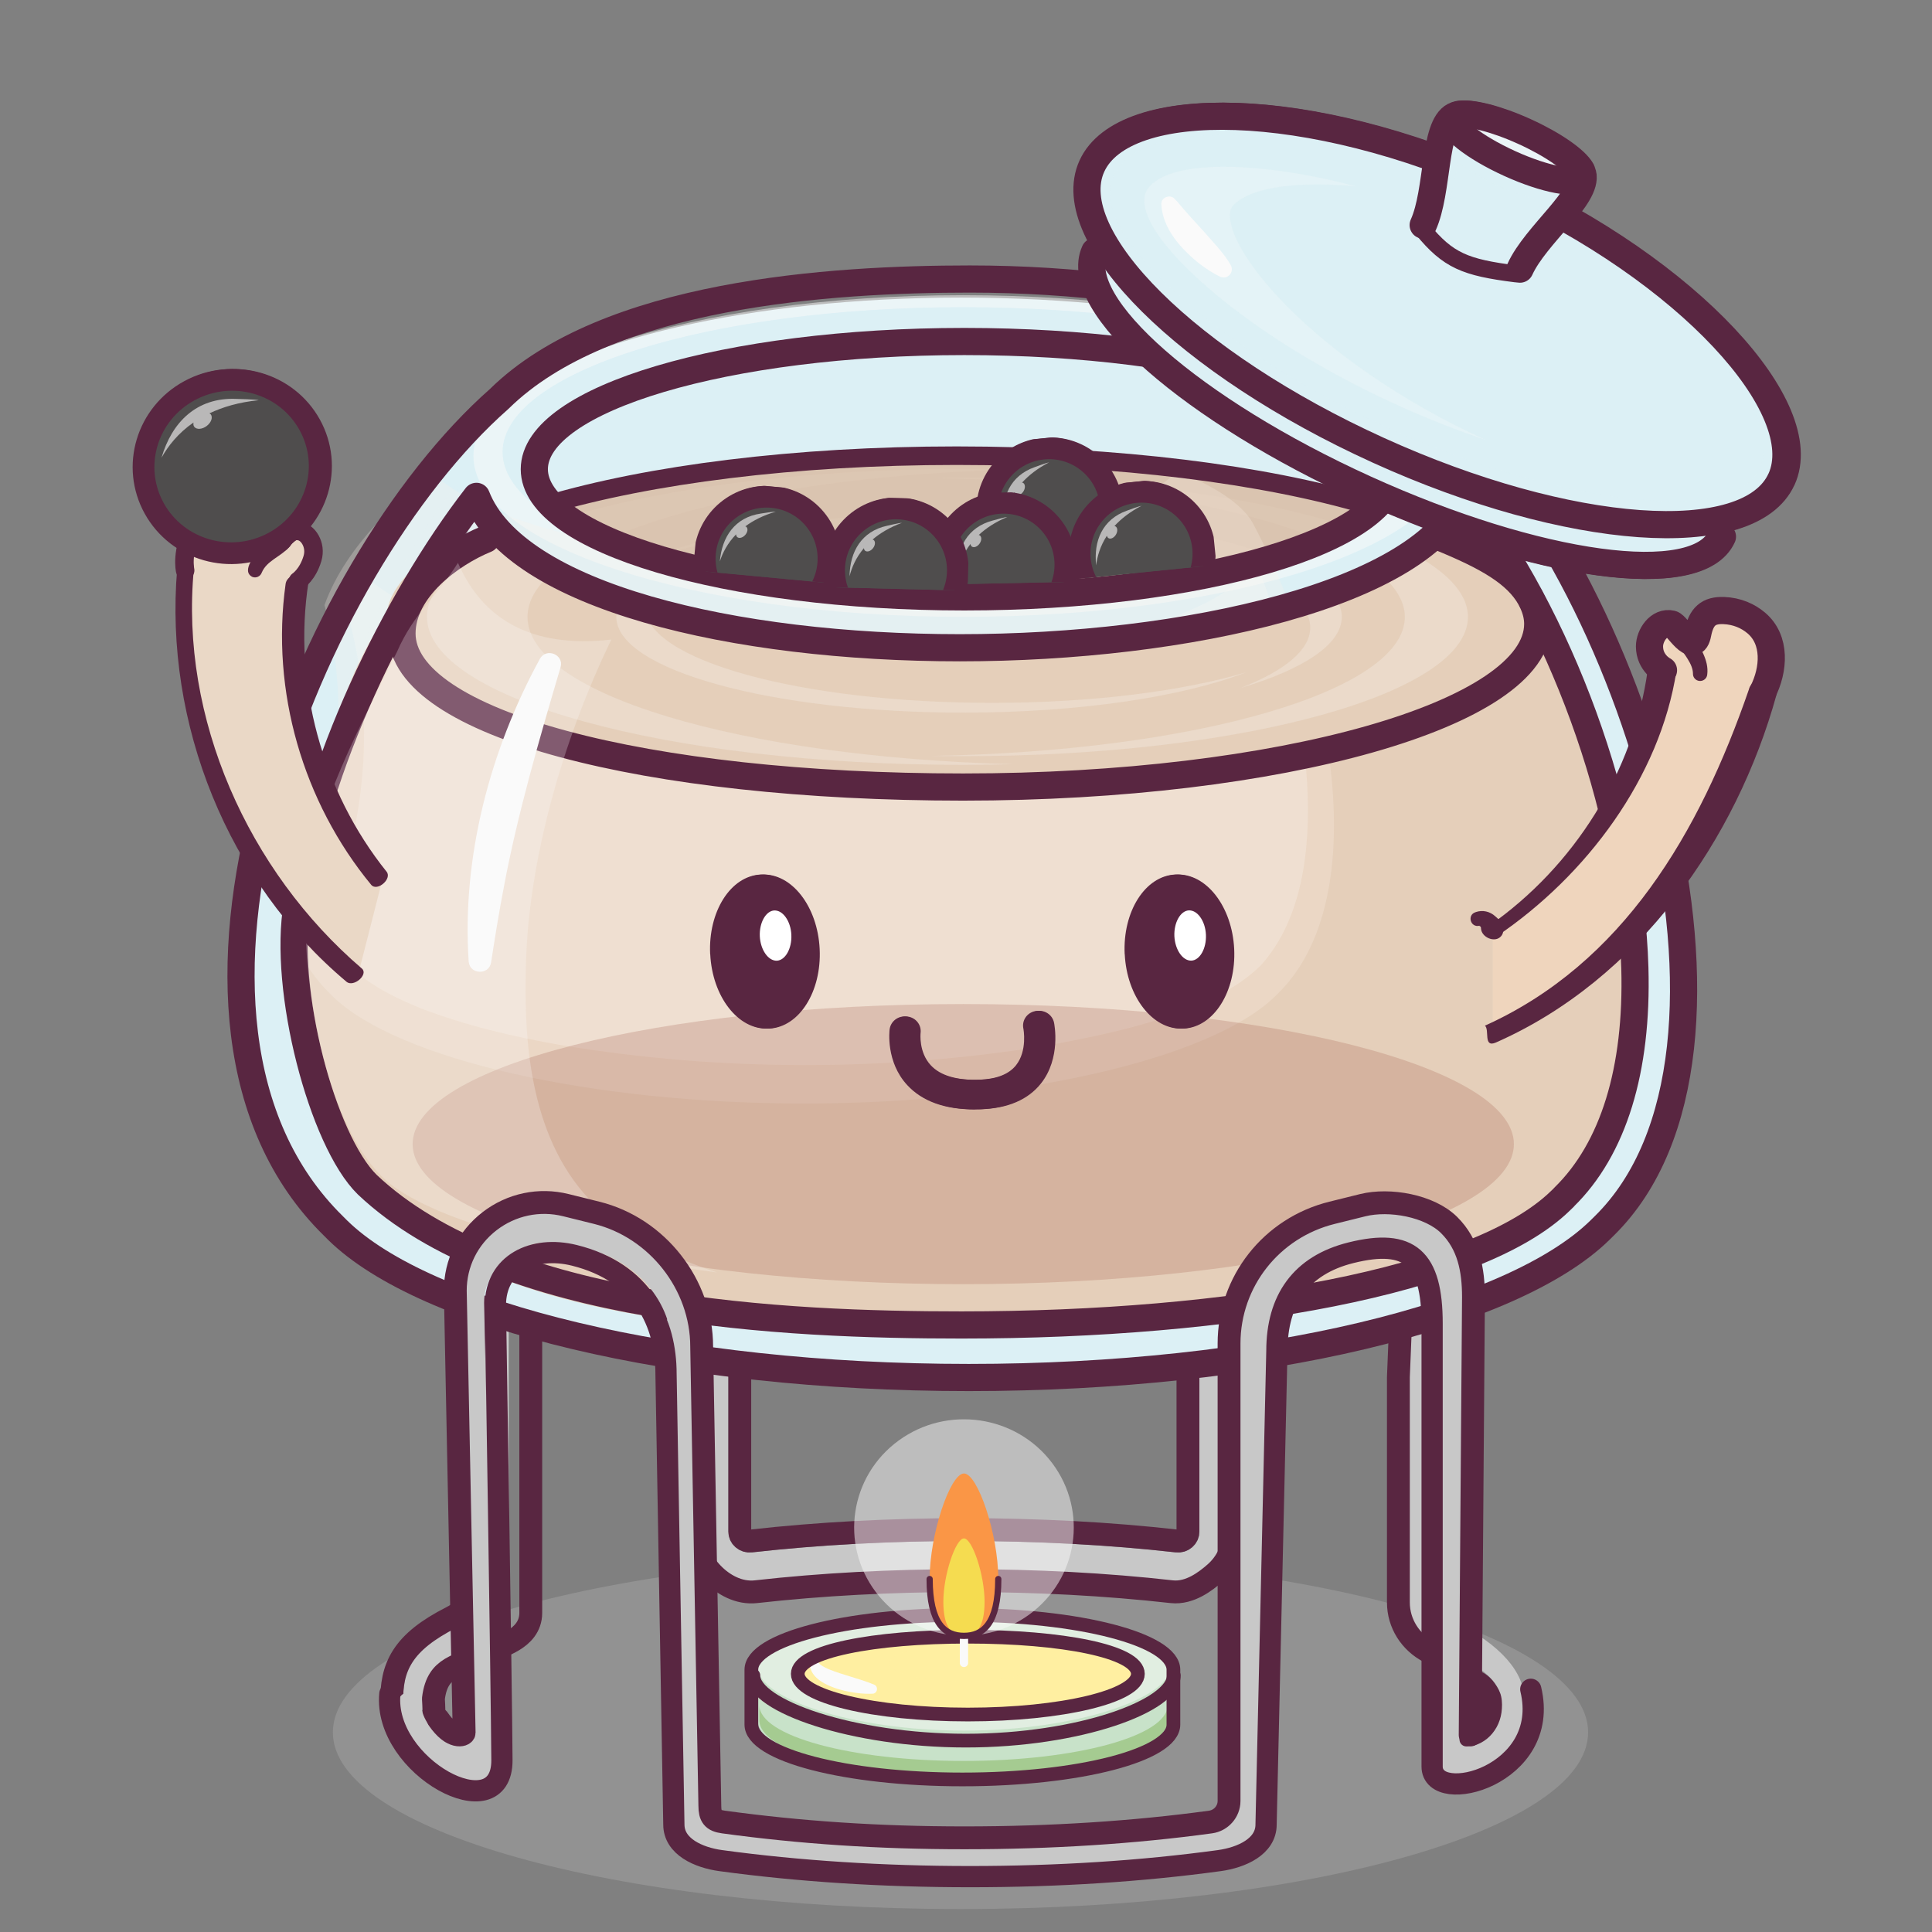 <svg width="357" height="357" viewBox="0 0 357 357" fill="none" xmlns="http://www.w3.org/2000/svg">
<rect x="0" y="0" width="357" height="357" fill="#808080" stroke="none"/>
<g style="mix-blend-mode:multiply" opacity="0.25">
<path d="M177.481 352.762C241.533 352.762 293.457 338.14 293.457 320.102C293.457 302.065 241.533 287.443 177.481 287.443C113.43 287.443 61.506 302.065 61.506 320.102C61.506 338.14 113.43 352.762 177.481 352.762Z" fill="#C7C7C7"/>
</g>
<path d="M279.562 316.503C278.374 316.503 277.41 315.553 277.41 314.382C277.41 309.764 270.855 306.515 265.985 304.038C263.189 302.608 260.082 301.266 260.082 298.213L260.082 255.138L262.194 212.871C262.194 203.502 255.755 195.371 246.531 193.095L240.891 191.703C237.267 190.811 233.497 191.598 230.546 193.863C227.594 196.129 225.909 199.547 225.909 203.233V283.009C225.909 285.322 225.831 289.076 224.088 290.612C222.344 292.148 219.568 293.827 217.24 293.568C205.025 292.195 191.543 291.063 178.11 291.063C164.678 291.063 149.317 291.773 137.101 293.146C133.374 293.561 128.96 287.859 128.96 284.756L130.292 203.233C130.292 199.547 128.597 196.139 125.655 193.863C122.704 191.598 118.934 190.811 115.311 191.703L109.671 193.095C100.446 195.371 94.007 203.502 94.007 212.871V296.103C94.007 299.146 92.263 301.93 89.468 303.361C84.597 305.838 78.792 309.764 78.792 314.382C78.792 315.553 77.828 316.503 76.639 316.503C75.451 316.503 74.486 315.553 74.486 314.382C74.486 308.967 75.716 303.325 84.346 298.938C85.71 298.238 89.711 297.562 89.711 296.103V212.871C89.711 201.553 97.494 191.732 108.628 188.987L114.268 187.595C119.178 186.385 124.301 187.451 128.295 190.523C132.289 193.595 134.588 198.231 134.588 203.223V282.999C134.588 284.122 135.055 285.15 135.903 285.889C136.75 286.638 137.851 286.974 138.981 286.849C151.352 285.457 164.522 284.756 178.11 284.756C191.699 284.756 204.869 285.457 217.24 286.849C218.37 286.974 219.461 286.638 220.308 285.889C221.156 285.15 221.623 284.122 221.623 282.999V203.223C221.623 198.222 223.912 193.595 227.916 190.523C231.919 187.451 237.033 186.375 241.943 187.595L247.583 188.987C258.726 191.732 266.5 201.553 266.5 212.871V296.103C266.5 297.562 267.347 298.897 268.721 299.598C277.351 303.994 281.725 308.967 281.725 314.382C281.725 315.553 280.76 316.503 279.572 316.503H279.562Z" fill="#C8C8C8"/>
<path d="M264.088 305.241L264.093 305.243L268.721 299.598L269.68 297.717C269.68 297.717 269.68 297.716 269.679 297.716C268.964 297.351 268.611 296.714 268.611 296.103V212.871C268.611 200.563 260.157 189.911 248.089 186.937C248.089 186.937 248.088 186.937 248.088 186.936L242.452 185.545C242.451 185.545 242.451 185.545 242.451 185.545C236.916 184.171 231.142 185.386 226.63 188.847C222.11 192.316 219.512 197.56 219.512 203.223V282.999C219.512 283.511 219.309 283.959 218.92 284.298L218.91 284.306C218.52 284.651 218.025 284.811 217.472 284.75C205.017 283.349 191.769 282.644 178.11 282.644C164.451 282.644 151.203 283.349 138.747 284.75C138.191 284.811 137.688 284.648 137.301 284.306L137.291 284.298C136.902 283.959 136.699 283.511 136.699 282.999V203.223C136.699 197.568 134.09 192.316 129.583 188.849C125.076 185.383 119.292 184.182 113.763 185.544L113.762 185.545L108.123 186.937C108.123 186.937 108.123 186.937 108.122 186.937C96.064 189.91 87.6 200.562 87.6 212.871V295.813C87.571 295.851 87.532 295.899 87.482 295.958C87.22 296.257 86.805 296.63 86.278 297.036C85.229 297.842 84.012 298.57 83.434 298.867C78.972 301.136 76.115 303.403 74.426 306.04C72.708 308.723 72.375 311.514 72.375 314.382C72.375 315.442 72.75 316.85 73.163 318.003C73.575 319.157 74.193 320.528 74.935 321.407C75.133 321.642 75.406 321.922 75.757 322.15C76.105 322.376 76.678 322.645 77.403 322.59C79.032 322.466 79.621 321.015 79.793 320.485C80.028 319.766 80.135 318.853 80.174 317.812C80.213 316.776 80.187 315.481 80.087 313.889C80.284 312.231 80.712 311.104 81.225 310.294C81.752 309.463 82.441 308.85 83.306 308.326C84.203 307.783 85.243 307.361 86.488 306.888C86.619 306.838 86.753 306.787 86.889 306.736C87.988 306.32 89.23 305.851 90.425 305.243L90.43 305.241C90.939 304.98 91.475 304.743 92.075 304.479C92.22 304.415 92.368 304.35 92.52 304.282C93.263 303.952 94.097 303.57 94.859 303.107C96.393 302.178 98.077 300.643 98.077 298.033L98.077 212.871C98.077 204.145 102.179 197.118 110.176 195.146L110.177 195.145L115.816 193.754C115.816 193.754 115.816 193.754 115.816 193.754C115.816 193.753 115.816 193.753 115.817 193.753C118.818 193.014 121.927 193.664 124.367 195.536C126.799 197.419 128.181 200.213 128.181 203.233V283.009C128.181 285.801 129.647 288.68 131.627 290.746C133.607 292.812 136.507 294.476 139.692 294.122L139.694 294.121C151.824 292.758 164.739 292.071 178.101 292.071C191.462 292.071 204.378 292.758 216.507 294.121L216.509 294.122C218.254 294.316 219.862 293.768 221.162 293.078C222.471 292.383 223.636 291.453 224.558 290.641C226.751 288.709 228.021 285.937 228.021 283.009V203.233C228.021 200.206 229.398 197.406 231.832 195.538C234.272 193.665 237.382 193.014 240.385 193.753C240.385 193.754 240.385 193.754 240.386 193.754L246.025 195.145L246.025 195.146C254.312 197.189 260.064 204.468 260.083 212.83L258.401 254.402C258.4 254.43 258.399 254.459 258.399 254.487V296.103C258.399 299.983 260.618 303.465 264.088 305.241ZM87.677 295.698C87.677 295.698 87.675 295.702 87.67 295.711C87.674 295.703 87.676 295.698 87.677 295.698ZM75.769 319.201C75.769 319.201 75.77 319.197 75.773 319.19C75.771 319.198 75.769 319.201 75.769 319.201ZM78.183 318.706C78.183 318.706 78.181 318.705 78.178 318.701C78.181 318.704 78.183 318.706 78.183 318.706Z" stroke="#592641" stroke-width="4.223" stroke-linecap="round" stroke-linejoin="round"/>
<path d="M216.174 308.168C216.174 302.648 199.137 298.165 178.126 298.165C157.115 298.165 140.068 302.639 140.068 308.168V318.171C140.068 323.691 157.105 328.175 178.126 328.175C199.147 328.175 216.174 323.701 216.174 318.171V308.168Z" fill="#C8E2C9"/>
<g style="mix-blend-mode:multiply" opacity="0.5">
<path d="M178.051 325.393C157.206 325.393 140.312 320.777 140.312 315.071V317.875C140.312 323.57 157.206 328.196 178.051 328.196C198.896 328.196 215.78 323.58 215.78 317.875V315.071C215.78 320.767 198.886 325.393 178.051 325.393Z" fill="#82B45A"/>
</g>
<g style="mix-blend-mode:overlay" opacity="0.5">
<path d="M216.174 308.168C216.174 313.688 199.137 319.784 178.126 319.784C157.115 319.784 140.068 313.688 140.068 308.168C140.068 302.648 157.105 298.165 178.116 298.165C199.128 298.165 216.165 302.639 216.165 308.168H216.174Z" fill="#FAFAFA"/>
</g>
<path d="M178.685 315.948C195.961 315.948 209.966 312.734 209.966 308.769C209.966 304.804 195.961 301.59 178.685 301.59C161.409 301.59 147.404 304.804 147.404 308.769C147.404 312.734 161.409 315.948 178.685 315.948Z" fill="#FFEFA1"/>
<path d="M161.215 312.962C157.874 313.183 149.575 311.695 149.643 307.365C149.721 306.655 150.734 306.424 151.133 307.01L151.387 307.365C151.591 307.653 152.283 308.085 153.111 308.431C155.819 309.544 158.692 310.12 161.507 311.282C162.384 311.618 162.15 312.943 161.215 312.972V312.962Z" fill="#FAFAFA"/>
<g style="mix-blend-mode:multiply" opacity="0.5">
<path d="M178.121 310.749C185.744 310.749 191.924 309.227 191.924 307.351C191.924 305.474 185.744 303.952 178.121 303.952C170.498 303.952 164.318 305.474 164.318 307.351C164.318 309.227 170.498 310.749 178.121 310.749Z" fill="#FFEFA1"/>
</g>
<path d="M216.826 308.539C216.826 302.946 199.367 298.404 177.837 298.404C156.306 298.404 138.838 302.936 138.838 308.539V318.674C138.838 324.267 156.296 328.81 177.837 328.81C199.377 328.81 216.826 324.277 216.826 318.674V308.539Z" stroke="#592641" stroke-width="2.534" stroke-linecap="round" stroke-linejoin="round"/>
<path d="M216.898 309.605C216.898 315.222 199.411 321.636 178.481 321.636C157.551 321.636 139.211 315.222 139.211 309.605" stroke="#592641" stroke-width="2.534" stroke-linecap="round" stroke-linejoin="round"/>
<path d="M178.836 316.817C196.192 316.817 210.261 313.451 210.261 309.3C210.261 305.149 196.192 302.433 178.836 302.433C161.481 302.433 147.412 305.149 147.412 309.3C147.412 313.451 161.481 316.817 178.836 316.817Z" stroke="#592641" stroke-width="2.534" stroke-linecap="round" stroke-linejoin="round"/>
<g style="mix-blend-mode:overlay" opacity="0.5">
<path d="M190.193 298.335C199.201 291.766 201.1 279.244 194.434 270.366C187.769 261.488 175.063 259.617 166.055 266.186C157.047 272.755 155.148 285.277 161.813 294.155C168.479 303.033 181.185 304.904 190.193 298.335Z" fill="#FAFAFA"/>
</g>
<path d="M178.125 307.277V300.605" stroke="#FAFAFA" stroke-width="1.536" stroke-linecap="round" stroke-linejoin="round"/>
<path d="M184.464 291.771C184.464 300.056 181.629 302.273 178.123 302.273C174.616 302.273 171.781 300.056 171.781 291.771C171.781 283.486 175.59 272.273 178.123 272.273C180.655 272.273 184.464 283.486 184.464 291.771Z" fill="#FA9646"/>
<path d="M181.932 295.973C181.932 300.946 180.227 302.271 178.123 302.271C176.019 302.271 174.314 300.937 174.314 295.973C174.314 291.01 176.594 284.271 178.123 284.271C179.652 284.271 181.932 291.001 181.932 295.973Z" fill="#F5DC50"/>
<path d="M184.464 291.776C184.464 300.061 181.629 302.279 178.123 302.279C174.616 302.279 171.781 300.061 171.781 291.776" stroke="#592641" stroke-width="1.152" stroke-linecap="round" stroke-linejoin="round"/>
<path d="M272.528 318.472C272.826 318.486 273.125 318.423 273.408 318.288C273.69 318.152 273.951 317.946 274.175 317.682C274.398 317.418 274.581 317.1 274.712 316.747C274.842 316.394 274.919 316.013 274.937 315.625C274.955 315.237 274.914 314.85 274.817 314.487C274.719 314.123 274.567 313.79 274.369 313.506C274.17 313.222 273.93 312.993 273.661 312.832C273.392 312.67 273.1 312.58 272.802 312.566L272.528 318.472Z" fill="#E3E0DE"/>
<path d="M57.309 128.459C57.309 128.459 49.586 146.73 45.684 172.042C43.178 188.272 48.042 215.061 60.656 227.468C60.794 227.616 61.501 228.301 61.501 228.301C77.573 244.049 123.462 255.416 177.607 255.416C231.752 255.416 277.641 244.049 293.713 228.301C293.713 228.301 294.42 227.605 294.547 227.468C333.57 192.343 300.07 106.982 264.024 75.201C263.839 75.018 263.155 74.436 263.155 74.436C249.909 63.058 216.606 54.99 177.596 54.99C138.585 54.99 105.282 63.058 92.036 74.436C92.036 74.436 91.364 75.029 91.167 75.212C77.747 87.046 65.6 106.743 57.297 128.459H57.309Z" fill="#DCF0F5"/>
<g style="mix-blend-mode:multiply" opacity="0.5">
<path d="M290.262 220.468C290.111 220.628 289.532 221.187 289.532 221.187C274.19 236.102 228.312 246.521 177.965 246.521C127.618 246.521 81.741 236.102 66.398 221.198C66.398 221.198 65.819 220.639 65.576 220.388C61.477 216.382 58.304 211.167 56.092 204.845C55.398 202.837 55.722 200.611 56.949 198.877C60.4 194.027 65.02 184.738 66.954 168.327C69.189 149.35 66.224 135.085 64.43 128.683C64.024 127.256 64.117 125.75 64.673 124.369C70.103 111.132 76.889 99.172 84.277 89.643C91.479 108.233 135.921 118.207 177.965 118.207C220.01 118.207 264.509 108.222 271.665 89.609C289.382 112.341 302.594 147.843 303.428 177.799C303.96 196.8 299.433 211.521 290.262 220.491V220.468Z" fill="#DCF0F5"/>
</g>
<path d="M289.911 220.62C289.761 220.792 289.194 221.328 289.194 221.328C273.874 236.163 228.054 246.525 177.788 246.525C145.893 246.525 92.458 246.586 68.612 220.734C55.41 207.943 50.801 184.521 52.823 167.545C54.329 154.835 60.289 136.806 65.12 125.146C69.49 114.553 78.78 102.11 89.496 97.864C104.074 111.592 141.823 118.873 177.788 118.873C213.754 118.873 251.526 111.592 266.104 97.841C275.009 101.367 281.192 105.43 283.844 109.835C284.018 110.166 284.423 110.919 284.423 110.942C295.215 131.528 302.463 156.315 303.077 178.157C303.61 197.055 299.082 211.696 289.923 220.632L289.911 220.62Z" fill="#E5CFBA"/>
<g style="mix-blend-mode:overlay" opacity="0.5">
<path d="M177.954 113.977C227.919 113.977 268.423 100.672 268.423 84.26C268.423 67.848 227.919 54.544 177.954 54.544C127.989 54.544 87.484 67.848 87.484 84.26C87.484 100.672 127.989 113.977 177.954 113.977Z" fill="#FAFAFA"/>
</g>
<path d="M177.958 110.272C224.949 110.272 263.043 98.296 263.043 83.523C263.043 68.749 224.949 56.773 177.958 56.773C130.967 56.773 92.873 68.749 92.873 83.523C92.873 98.296 130.967 110.272 177.958 110.272Z" fill="#DCF0F5"/>
<g style="mix-blend-mode:multiply" opacity="0.5">
<path d="M177.984 110.272C224.975 110.272 263.069 98.296 263.069 83.523C263.069 68.749 224.975 56.773 177.984 56.773C130.992 56.773 92.898 68.749 92.898 83.523C92.898 98.296 130.992 110.272 177.984 110.272Z" fill="#DCF0F5"/>
</g>
<path d="M177.992 110.277C213.506 110.277 243.914 103.441 256.674 93.719C237.024 87.91 209.06 84.269 178.004 84.269C146.948 84.269 118.972 87.91 99.322 93.719C112.071 103.43 142.49 110.277 178.004 110.277H177.992Z" fill="#DAC4B0"/>
<g style="mix-blend-mode:overlay" opacity="0.25">
<path d="M177.988 86.647C147.997 86.647 121.133 90.333 102.965 96.142C105.35 97.545 108.118 98.869 111.233 100.101C126.992 92.752 154.864 87.606 187.274 86.772C184.217 86.693 181.114 86.647 177.988 86.647Z" fill="#E5CFBA"/>
<path d="M177.985 88.251C176.028 88.251 174.082 88.274 172.16 88.308C202.66 88.833 229.189 93.386 244.798 100.074C246.72 99.309 248.503 98.51 250.147 97.689C233.044 91.926 207.072 88.251 177.985 88.251Z" fill="#E5CFBA"/>
<path d="M120.959 102.815C133.731 99.026 151.934 96.653 172.163 96.653C195.785 96.653 216.662 99.893 229.33 104.835C231.588 104.298 233.765 103.728 235.838 103.123C223.251 98.022 202.038 94.678 177.999 94.678C153.96 94.678 133.65 97.896 120.971 102.815H120.959Z" fill="#E5CFBA"/>
<path d="M124.383 104.289C124.742 104.38 125.101 104.471 125.46 104.563C127.058 103.638 128.922 102.76 131.053 101.938C128.598 102.668 126.374 103.456 124.383 104.289Z" fill="#E5CFBA"/>
</g>
<g style="mix-blend-mode:multiply" opacity="0.25">
<path d="M236.168 183.56C236.05 183.694 235.607 184.113 235.607 184.113C223.635 195.76 187.828 203.911 148.546 203.911C109.264 203.911 73.457 195.769 61.485 184.113C61.485 184.113 61.032 183.667 60.851 183.471C57.639 180.341 55.169 176.274 53.449 171.333C52.906 169.764 53.16 168.025 54.119 166.669C56.806 162.879 60.408 155.602 61.928 142.777C63.675 127.956 61.367 116.826 59.956 111.814C64.14 100.209 74.49 91.971 79.547 87.111C90.94 97.893 120.44 103.609 148.546 103.609C176.652 103.609 206.17 97.893 217.563 87.093C224.522 89.866 229.354 93.059 231.426 96.519C231.562 96.778 231.879 97.375 231.879 97.384C240.312 113.562 245.977 133.03 246.457 150.179C246.873 165.028 243.335 176.532 236.177 183.542L236.168 183.56Z" fill="#FAF0E7"/>
</g>
<g style="mix-blend-mode:multiply" opacity="0.25">
<path d="M233.992 108.952C233.377 107.195 232.725 105.456 232.047 103.726C226.129 114.954 191.127 123.578 148.822 123.578C106.518 123.578 71.516 114.954 65.598 103.726C64.91 105.456 64.268 107.204 63.653 108.952L63.417 109.603C63.11 110.54 63.77 111.431 63.951 112.341C67.915 125.798 68.259 140.112 65.381 153.846C64.223 159.108 62.34 164.708 59.273 169.461C59.246 169.497 59.219 169.542 59.191 169.586C59.209 169.649 59.237 169.702 59.237 169.702C61.101 174.58 64.25 178.87 68.684 181.733C71.426 183.57 74.575 185.006 77.642 186.272C86.103 189.527 94.899 191.596 104.002 193.175C133.358 198.008 163.79 198.017 193.154 193.255C205.732 190.936 224.011 187.289 232.988 178.362C247.729 162.024 240.697 128.01 233.983 108.952H233.992Z" fill="#FDF9F5"/>
</g>
<path d="M265.623 98.423C251.172 112.163 213.736 118.314 178.026 118.314C142.315 118.314 103.64 111.547 89.165 97.818C80.388 101.322 75.56 104.859 72.92 109.242C72.746 109.584 72.561 109.915 72.387 110.257C71.785 111.535 71.438 112.825 71.438 114.149C71.438 130.479 119.179 143.717 178.06 143.717C236.941 143.717 284.683 130.479 284.683 114.149C284.683 112.836 284.347 111.547 283.745 110.28C283.595 109.995 283.456 109.698 283.305 109.413C280.711 104.962 274.54 101.995 265.635 98.446L265.623 98.423Z" fill="#E5CFBA"/>
<g style="mix-blend-mode:overlay" opacity="0.25">
<path d="M78.906 113.994C78.906 129.091 123.267 141.336 177.991 141.336C181.129 141.336 184.22 141.291 187.277 141.211C136.907 139.921 97.479 128.224 97.479 113.994C97.479 110.969 99.274 108.059 102.563 105.343C98.95 103.689 95.743 101.874 93.033 99.923C84.059 104.031 78.894 108.847 78.894 114.005L78.906 113.994Z" fill="#FAFAFA"/>
<path d="M259.59 113.998C259.59 127.669 220.95 138.841 172.166 139.674C174.1 139.709 176.034 139.731 177.99 139.731C229.495 139.731 271.251 128.205 271.251 113.998C271.251 109.581 267.209 105.416 260.088 101.787C258.189 102.963 256.105 104.069 253.858 105.119C257.552 107.892 259.59 110.882 259.59 114.009V113.998Z" fill="#FAFAFA"/>
<path d="M242.108 115.971C242.108 120.136 237.314 123.982 229.197 127.143C240.823 123.697 247.944 119.075 247.944 113.997C247.944 112.125 246.96 110.311 245.154 108.599C243.243 109.261 241.275 109.889 239.225 110.482C241.089 112.228 242.108 114.065 242.108 115.971Z" fill="#FAFAFA"/>
<path d="M177.994 131.68C199.578 131.68 218.649 128.736 230.275 124.228C218.568 127.697 201.882 129.877 183.344 129.877C147.934 129.877 119.229 121.957 119.229 112.189C119.229 111.869 119.275 111.538 119.333 111.219C118.013 110.865 116.727 110.488 115.454 110.112C114.435 111.367 113.879 112.657 113.879 113.992C113.879 123.76 142.584 131.68 177.994 131.68Z" fill="#FAFAFA"/>
</g>
<g style="mix-blend-mode:multiply" opacity="0.25">
<path d="M177.994 237.294C234.188 237.294 279.742 225.706 279.742 211.412C279.742 197.118 234.188 185.53 177.994 185.53C121.8 185.53 76.246 197.118 76.246 211.412C76.246 225.706 121.8 237.294 177.994 237.294Z" fill="#A55F50"/>
</g>
<path d="M289.02 221.225C288.87 221.384 288.291 221.932 288.291 221.932C273.029 236.733 227.744 244.83 177.686 244.83C145.131 244.83 92.827 242.501 67.868 218.907C59.584 210.813 52.176 182.815 54.922 167.122C57.831 142.475 73.089 110.984 88.039 91.719C95.195 110.172 135.559 119.694 177.361 119.694C219.162 119.694 263.407 109.777 270.516 91.301C288.129 113.874 301.26 149.102 302.093 178.841C302.626 197.693 298.122 212.312 289.009 221.213L289.02 221.225Z" stroke="#592641" stroke-width="5.02" stroke-linecap="round" stroke-linejoin="round"/>
<path d="M178.195 110.292C222.081 110.292 257.658 99.729 257.658 86.698C257.658 73.668 222.081 63.104 178.195 63.104C134.309 63.104 98.732 73.668 98.732 86.698C98.732 99.729 134.309 110.292 178.195 110.292Z" stroke="#592641" stroke-width="5.02" stroke-linecap="round" stroke-linejoin="round"/>
<path d="M252.466 93.275C233.569 87.694 206.647 84.202 176.761 84.202C146.874 84.202 119.964 87.694 101.055 93.286" stroke="#592641" stroke-width="3.424" stroke-linecap="round" stroke-linejoin="round"/>
<path d="M89.808 99.625C83.257 102.298 74.281 108.869 74.281 117.052C74.281 133.702 119.312 145.432 177.961 145.432C236.61 145.432 284.144 131.942 284.144 115.292C284.144 113.951 283.807 112.633 283.215 111.351C283.064 111.059 282.925 110.756 282.774 110.465C280.196 105.929 274.9 102.863 266.027 99.248" stroke="#592641" stroke-width="5.02" stroke-linecap="round" stroke-linejoin="round"/>
<path d="M62.41 227.334C62.41 227.334 61.704 226.638 61.565 226.49C23.111 188.663 56.967 104.808 92.239 73.72C112.043 54.203 153.564 51.559 179.215 51.559C218.388 51.559 251.64 61.532 264.945 72.944C264.945 72.944 265.628 73.526 265.813 73.709C302.011 105.593 329.072 194.411 296.464 226.501L295.619 227.334C279.477 243.128 233.391 254.54 179.015 254.54C124.638 254.54 78.552 243.14 62.41 227.334Z" stroke="#592641" stroke-width="5.02" stroke-linecap="round" stroke-linejoin="round"/>
<g style="mix-blend-mode:overlay" opacity="0.25">
<path d="M107.888 220.497C97.154 208.047 96.865 189.582 97.189 177.999C97.71 159.296 103.697 137.316 112.972 118.179C99.992 119.648 89.772 115.824 84.625 104.005C80.816 110.088 76.498 113.248 73.36 120.438C66.299 134.561 58.607 149.068 56.883 162.415C54.901 177.782 59.624 210.551 73.362 219.692C86.4 228.353 111.698 232.308 132.506 235.127C121.865 231.623 113.377 226.876 107.888 220.497Z" fill="#FAFAFA"/>
</g>
<path d="M86.609 177.713C85.301 158.427 90.534 138.65 99.775 121.715C100.979 119.627 104.256 120.974 103.584 123.29C99.717 136.345 95.548 150.724 93.082 164.019C92.202 168.595 91.461 173.194 90.743 177.85C90.372 180.212 86.829 180.098 86.609 177.724V177.713Z" fill="#FAFAFA"/>
<path d="M275.838 191.487C301.845 179.881 321.171 155.426 326.833 127.935C326.833 127.935 328.675 124.66 327.505 119.867C327.088 118.189 326.092 116.443 324.541 115.131C322.989 113.819 320.963 112.94 318.566 112.837C315.729 112.723 314.351 113.898 313.726 117.105C313.54 118.087 312.556 118.897 311.63 118.486C310.808 118.121 310.923 115.793 308.897 115.325C307.924 115.097 306.94 115.485 306.164 116.238C305.377 117.002 304.809 118.109 304.809 119.456C304.809 122.56 306.187 124.135 306.187 124.135C303.385 143.364 292.003 161.189 275.838 172.247V191.51V191.487Z" fill="#F2DAC4"/>
<g style="mix-blend-mode:multiply" opacity="0.25">
<path d="M309.474 124.107C309.474 124.107 308.096 122.533 308.096 119.429C308.096 118.071 308.664 116.964 309.451 116.21C309.602 116.062 309.764 115.948 309.926 115.834C310.91 116.69 310.991 118.173 311.639 118.459C312.554 118.869 313.538 118.059 313.735 117.078C314.361 113.871 315.739 112.696 318.576 112.81C320.972 112.912 322.999 113.791 324.55 115.104C326.091 116.416 327.098 118.162 327.515 119.839C328.696 124.632 326.843 127.908 326.843 127.908C321.169 155.41 301.855 179.865 275.848 191.46V172.197C292.012 161.139 306.672 143.313 309.474 124.085V124.107Z" fill="#E7C8A9"/>
</g>
<path d="M309.783 123.93C306.749 143.661 293.122 161.824 276.576 173.007C277.857 173.006 275.165 173.527 274.759 172.934C274.354 172.352 274.505 171.542 275.084 171.131C290.878 160.153 301.867 142.613 304.461 123.852C304.796 121.626 310.084 121.671 309.783 123.93Z" fill="#592641"/>
<path d="M325.721 127.863C327.814 123.737 328.224 118.24 324.528 115.114C322.976 113.801 320.95 112.923 318.553 112.82C315.716 112.706 314.338 113.881 313.713 117.088C312.937 121.199 309.938 115.551 308.884 115.308C306.533 114.756 304.797 117.435 304.797 119.439C304.797 122.543 307.384 123.847 307.384 123.847" stroke="#592641" stroke-width="5.02" stroke-linecap="round" stroke-linejoin="round"/>
<path d="M274.389 189.525C299.863 178.033 314.009 153.967 323.177 127.362C323.29 126.832 323.687 126.358 324.223 125.856C325.882 125.382 328.587 126.681 328.271 128.365C320.884 155.099 302.855 180.995 276.373 192.658C274.032 193.632 275.289 190.288 274.389 189.525Z" fill="#592641"/>
<path d="M272.701 168.536C273.975 168.103 275.307 168.422 276.268 169.289L276.997 169.94C277.819 170.67 278.102 172.197 277.361 173.007C276.249 174.297 273.744 173.215 273.662 171.56C273.662 171.401 273.651 171.252 273.489 171.161C273.454 171.115 273.304 171.104 273.385 171.058C271.706 171.48 271.022 169.027 272.69 168.548L272.701 168.536Z" fill="#592641"/>
<path d="M313.089 117.405C313.987 119.645 315.826 121.886 315.464 124.674C315.387 125.39 314.732 125.902 314.007 125.826C313.316 125.752 312.804 125.154 312.831 124.481C312.827 123.622 312.443 122.713 311.863 121.789C311.121 120.544 310.305 119.82 309.705 118.231C308.879 115.802 312.654 114.866 313.09 117.393L313.089 117.405Z" fill="#592641"/>
<path d="M321.522 89.668C325.957 79.908 303.734 60.296 271.869 45.864C240.004 31.432 210.576 27.659 206.141 37.42C205.687 38.423 203.916 42.309 203.463 43.313C199.028 53.073 219.956 74.491 251.821 88.923C283.684 103.347 314.779 108.375 319.214 98.615C319.668 97.612 321.068 90.671 321.522 89.668Z" fill="#DCF0F5"/>
<g style="mix-blend-mode:multiply" opacity="0.75">
<path d="M271.882 45.87C240.013 31.436 210.581 27.662 206.145 37.424C205.692 38.428 203.921 42.315 203.467 43.319C202.905 44.553 202.775 45.954 203.033 47.47C210.502 59.684 229.234 74.155 253.352 85.078C279.001 96.696 303.646 101.077 317.414 97.555C318.025 96.971 318.528 96.313 318.863 95.576C319.317 94.573 321.088 90.686 321.541 89.682C325.977 79.92 303.751 60.304 271.882 45.87Z" fill="#DCF0F5"/>
</g>
<path d="M329.324 88.456C323.406 101.477 290.103 99.125 254.944 83.202C219.785 67.28 196.078 43.82 201.997 30.798C207.915 17.776 242.108 18.167 277.276 34.088C312.435 50.011 335.252 75.44 329.332 88.454L329.324 88.456Z" fill="#DCF0F5"/>
<g style="mix-blend-mode:multiply" opacity="0.25">
<path d="M293.421 90.95C268.486 85.997 243.913 74.877 223.762 59.405C216.931 53.903 201.865 41.277 206.08 32.357C210.401 23.233 229.677 24.71 238.94 25.69C251.746 27.159 264.487 30.549 276.424 35.953C288.353 41.358 299.3 48.691 308.848 57.333C315.671 63.632 329.5 77.133 325.465 86.409C321.541 95.427 302.098 92.468 293.428 90.941L293.421 90.95Z" fill="#DCF0F5"/>
</g>
<path d="M329.317 88.544C323.415 101.572 290.127 99.185 254.97 83.215C219.813 67.245 196.094 43.742 201.997 30.715C207.899 17.687 242.074 18.111 277.24 34.08C312.397 50.05 335.229 75.524 329.325 88.543L329.317 88.544Z" stroke="#592641" stroke-width="5.02" stroke-linecap="round" stroke-linejoin="round"/>
<path d="M202.533 46.477C198.109 56.245 220.626 75.853 252.498 90.333C284.368 104.805 313.854 108.93 318.278 99.162" stroke="#592641" stroke-width="5.02" stroke-linecap="round" stroke-linejoin="round"/>
<g style="mix-blend-mode:overlay" opacity="0.25">
<path d="M236.34 54.802C228.175 45.97 226.421 39.866 228.094 38.001C229.585 36.338 234.004 33.721 246.09 34.127C247.64 34.183 249.234 34.29 250.87 34.44C242.92 32.33 235.239 31.083 228.408 30.846C216.33 30.439 212.822 33.633 212.005 35.444C211.181 37.257 211.36 41.452 219.547 49.562C228.636 58.555 242.895 67.816 258.667 74.954C264.043 77.388 269.488 79.522 274.835 81.32C259.097 74.184 245.115 64.29 236.338 54.794L236.34 54.802Z" fill="#FAFAFA"/>
</g>
<path d="M217.782 37.253C218.977 38.739 221.223 41.181 222.567 42.649C224.182 44.506 226.463 46.824 227.662 48.993C228.083 49.726 227.839 50.664 227.095 51.078C226.644 51.337 226.098 51.326 225.659 51.119C224.357 50.487 223.174 49.681 222.018 48.837C218.6 46.127 215.014 42.284 214.83 37.67C214.831 36.439 216.483 35.844 217.295 36.751L217.782 37.253Z" fill="#FAFAFA"/>
<path d="M269.598 21.206C269.598 21.206 269.149 21.347 268.989 21.443C265.12 23.395 266.062 35.305 263.194 41.609C262.639 42.832 266.197 45.631 271.137 47.866C276.076 50.102 280.531 50.931 281.086 49.707C283.955 43.403 293.553 36.267 292.482 32.079C292.448 31.9 292.251 31.454 292.251 31.454C291.215 29.566 287.132 26.693 281.849 24.309C276.565 21.917 271.703 20.74 269.596 21.198L269.598 21.206Z" fill="#DCF0F5"/>
<g style="mix-blend-mode:overlay" opacity="0.5">
<path d="M292.494 32.676C291.752 34.307 285.811 33.205 279.217 30.22C272.622 27.233 267.874 23.49 268.617 21.868C269.359 20.237 275.301 21.339 281.895 24.325C288.489 27.311 293.237 31.054 292.494 32.676Z" fill="#FAFAFA"/>
</g>
<g style="mix-blend-mode:multiply" opacity="0.25">
<path d="M278.753 47.536C276.651 47.664 274.016 47.365 271.788 46.402C269.541 45.425 267.693 43.472 266.351 41.935C267.092 40.398 267.63 38.73 268.065 37.191C268.815 34.767 269.169 32.321 269.686 29.973C274.434 33.468 279.775 35.884 285.532 37.153C283.199 40.32 280.386 43.735 278.745 47.537L278.753 47.536Z" fill="#DCF0F5"/>
</g>
<path d="M264.277 42.132C264.392 41.849 264.278 41.785 264.333 41.894C266.568 44.88 270.572 46.517 273.902 48.055C274.378 48.273 274.597 48.834 274.374 49.305C274.166 49.766 273.628 49.972 273.157 49.778C272.116 49.358 271.051 48.992 270.027 48.526C267.718 47.395 260.846 44.323 261.978 41.093C262.678 39.622 264.914 40.639 264.269 42.133L264.277 42.132Z" fill="#592641"/>
<path d="M281.107 49.733C283.962 43.427 293.537 36.297 292.46 32.104C292.426 31.924 292.229 31.478 292.229 31.478C291.191 29.585 287.107 26.703 281.826 24.308C276.544 21.904 271.685 20.718 269.581 21.174C269.573 21.175 269.133 21.314 268.973 21.41C265.112 23.358 266.074 35.283 263.219 41.589" stroke="#592641" stroke-width="5.02" stroke-linecap="round" stroke-linejoin="round"/>
<path d="M276.16 48.695C277.44 48.931 278.876 49.308 280.074 48.947C280.137 48.919 280.002 48.926 279.882 49.143C280.169 48.514 280.909 48.245 281.543 48.529C282.901 49.209 282.179 50.892 280.981 51.211C279.153 51.711 277.345 51.036 275.663 50.525C275.161 50.352 274.887 49.816 275.055 49.319C275.211 48.85 275.697 48.592 276.17 48.702L276.16 48.695Z" fill="#592641"/>
<path d="M292.487 32.69C291.748 34.321 285.807 33.213 279.213 30.217C272.618 27.222 267.868 23.47 268.61 21.847" stroke="#592641" stroke-width="5.02" stroke-linecap="round" stroke-linejoin="round"/>
<path d="M208.065 176.313C207.683 168.449 211.843 161.868 217.374 161.603C222.892 161.338 227.674 167.501 228.056 175.35C228.438 183.214 224.278 189.795 218.761 190.06C213.243 190.325 208.461 184.162 208.079 176.313H208.065Z" fill="#592641"/>
<path d="M216.734 173.021C216.593 170.177 218.022 167.793 219.917 167.695C221.813 167.597 223.468 169.842 223.61 172.686C223.751 175.531 222.323 177.915 220.427 178.013C218.531 178.096 216.876 175.865 216.734 173.021Z" fill="white"/>
<path d="M220.308 178.538C218.144 178.538 216.361 176.168 216.206 173.045C216.05 169.866 217.677 167.287 219.898 167.175C220.987 167.105 222.048 167.691 222.855 168.778C223.605 169.796 224.072 171.177 224.142 172.655C224.298 175.833 222.671 178.413 220.45 178.524C220.407 178.524 220.351 178.524 220.308 178.524V178.538ZM217.252 173.003C217.38 175.513 218.795 177.562 220.393 177.507C221.964 177.437 223.194 175.248 223.081 172.724C223.025 171.441 222.629 170.27 221.992 169.406C221.398 168.611 220.69 168.207 219.941 168.221C218.37 168.29 217.139 170.479 217.252 173.003Z" fill="#592641"/>
<path d="M180.265 204.997C174.804 204.997 170.645 203.491 167.886 200.507C163.896 196.185 164.604 190.454 164.632 190.203C164.83 188.712 166.217 187.652 167.73 187.847C169.244 188.042 170.305 189.409 170.107 190.901C170.107 190.915 169.725 194.428 172.003 196.854C173.8 198.778 176.884 199.671 181.156 199.517C184.368 199.406 186.674 198.499 187.989 196.84C190.126 194.149 189.362 190.106 189.348 190.064C189.036 188.586 189.998 187.15 191.498 186.843C192.998 186.537 194.455 187.485 194.766 188.963C194.823 189.227 196.082 195.516 192.347 200.214C189.97 203.198 186.278 204.788 181.354 204.969C180.986 204.969 180.619 204.983 180.251 204.983L180.265 204.997Z" fill="#592641"/>
<path d="M131.47 176.313C131.088 168.449 135.247 161.868 140.779 161.603C146.296 161.338 151.078 167.501 151.46 175.35C151.842 183.214 147.683 189.795 142.165 190.06C136.648 190.325 131.866 184.162 131.484 176.313H131.47Z" fill="#592641"/>
<path d="M140.123 173.036C139.981 170.192 141.41 167.808 143.306 167.71C145.202 167.612 146.857 169.857 146.999 172.702C147.14 175.546 145.711 177.93 143.815 178.028C141.92 178.111 140.264 175.881 140.123 173.036Z" fill="white"/>
<path d="M143.695 178.553C141.531 178.553 139.748 176.183 139.592 173.06C139.437 169.881 141.064 167.302 143.285 167.19C144.374 167.12 145.435 167.706 146.242 168.794C146.991 169.811 147.458 171.192 147.529 172.67C147.685 175.849 146.058 178.428 143.837 178.54C143.794 178.54 143.738 178.54 143.695 178.54V178.553ZM140.653 173.018C140.781 175.528 142.21 177.564 143.794 177.522C145.379 177.452 146.595 175.263 146.482 172.739C146.426 171.457 146.029 170.285 145.393 169.421C144.799 168.626 144.091 168.222 143.341 168.236C141.771 168.306 140.54 170.495 140.653 173.018Z" fill="#592641"/>
<path d="M50.824 100.228C58.706 95.959 61.638 86.221 57.334 78.468C53.031 70.714 43.142 67.92 35.26 72.19C27.378 76.459 24.446 86.196 28.75 93.95C33.053 101.703 42.941 104.497 50.824 100.228Z" fill="#4F4D4D" stroke="#592641" stroke-width="4.016"/>
<g opacity="0.6">
<path d="M38.936 76.384C41.398 75.206 44.392 74.317 48.061 73.949C47.246 73.785 44.709 73.739 43.85 73.706C36.571 73.417 31.986 78.029 30.09 84.582C31.284 82.433 33.142 80.052 35.999 78.072C35.948 78.375 35.973 78.664 36.149 78.881C36.59 79.425 37.624 79.343 38.46 78.698C39.296 78.052 39.615 77.09 39.175 76.546C39.114 76.47 39.019 76.435 38.936 76.384Z" fill="white"/>
</g>
<g clip-path="url(#clip0_5700_67779)">
<path d="M202.958 101.514C206.954 96.622 206.229 89.417 201.337 85.421C196.445 81.425 189.24 82.151 185.244 87.042C181.248 91.934 181.974 99.139 186.866 103.135C191.757 107.131 198.962 106.405 202.958 101.514Z" fill="#4F4D4D" stroke="#592641" stroke-width="4.016"/>
<g opacity="0.6">
<path d="M189.098 89.183C190.317 87.847 191.938 86.559 194.108 85.429C193.564 85.528 191.987 86.123 191.449 86.313C186.885 87.925 185.229 91.913 185.726 96.444C185.916 94.817 186.457 92.883 187.715 90.953C187.761 91.153 187.85 91.327 188.014 91.418C188.424 91.647 189.041 91.342 189.393 90.736C189.745 90.13 189.697 89.454 189.287 89.225C189.23 89.193 189.162 89.195 189.098 89.183Z" fill="white"/>
</g>
</g>
<g clip-path="url(#clip1_5700_67779)">
<path d="M220.033 109.543C224.029 104.652 223.303 97.447 218.411 93.451C213.52 89.455 206.315 90.18 202.318 95.072C198.322 99.964 199.048 107.169 203.94 111.165C208.831 115.161 216.036 114.435 220.033 109.543Z" fill="#4F4D4D" stroke="#592641" stroke-width="4.016"/>
<g opacity="0.6">
<path d="M206.172 97.214C207.392 95.878 209.012 94.59 211.182 93.46C210.638 93.558 209.061 94.154 208.523 94.344C203.959 95.956 202.303 99.944 202.8 104.474C202.99 102.848 203.531 100.914 204.79 98.984C204.835 99.184 204.924 99.357 205.088 99.449C205.498 99.677 206.116 99.372 206.467 98.766C206.819 98.16 206.771 97.485 206.361 97.256C206.304 97.224 206.236 97.225 206.172 97.214Z" fill="white"/>
</g>
</g>
<g clip-path="url(#clip2_5700_67779)">
<path d="M193.927 112.259C198.301 107.702 198.152 100.462 193.595 96.088C189.038 91.715 181.798 91.864 177.424 96.421C173.05 100.978 173.199 108.218 177.756 112.591C182.313 116.965 189.553 116.816 193.927 112.259Z" fill="#4F4D4D" stroke="#592641" stroke-width="4.016"/>
<g opacity="0.6">
<path d="M181.092 98.862C182.414 97.628 184.133 96.473 186.386 95.519C185.835 95.575 184.216 96.042 183.664 96.189C178.987 97.431 177.018 101.275 177.152 105.83C177.471 104.225 178.164 102.34 179.573 100.516C179.603 100.719 179.677 100.899 179.833 101.003C180.224 101.264 180.864 101.009 181.263 100.433C181.661 99.857 181.668 99.18 181.277 98.919C181.223 98.882 181.155 98.879 181.092 98.862Z" fill="white"/>
</g>
</g>
<g clip-path="url(#clip3_5700_67779)">
<path d="M149.194 112.026C154.056 107.995 154.73 100.784 150.698 95.922C146.666 91.06 139.456 90.386 134.594 94.418C129.731 98.45 129.058 105.66 133.09 110.522C137.121 115.384 144.331 116.058 149.194 112.026Z" fill="#4F4D4D" stroke="#592641" stroke-width="4.016"/>
<g opacity="0.6">
<path d="M137.966 97.262C139.42 96.185 141.258 95.233 143.605 94.541C143.052 94.533 141.39 94.814 140.825 94.897C136.036 95.601 133.644 99.197 133.261 103.738C133.76 102.179 134.663 100.385 136.269 98.732C136.276 98.938 136.329 99.125 136.473 99.246C136.831 99.55 137.496 99.369 137.957 98.842C138.419 98.315 138.502 97.642 138.143 97.339C138.094 97.297 138.027 97.285 137.966 97.262Z" fill="white"/>
</g>
</g>
<g clip-path="url(#clip4_5700_67779)">
<path d="M173.683 113.668C178.259 109.313 178.438 102.074 174.084 97.498C169.73 92.923 162.491 92.743 157.915 97.097C153.339 101.452 153.16 108.691 157.514 113.266C161.868 117.842 169.107 118.022 173.683 113.668Z" fill="#4F4D4D" stroke="#592641" stroke-width="4.016"/>
<g opacity="0.6">
<path d="M161.477 99.703C162.853 98.53 164.622 97.455 166.916 96.604C166.364 96.634 164.725 97.028 164.167 97.149C159.438 98.178 157.297 101.929 157.224 106.486C157.616 104.896 158.394 103.045 159.884 101.286C159.904 101.491 159.971 101.674 160.122 101.785C160.5 102.063 161.151 101.838 161.575 101.28C162 100.723 162.037 100.047 161.659 99.768C161.606 99.73 161.539 99.723 161.477 99.703Z" fill="white"/>
</g>
</g>
<path d="M64.928 180.419C43.382 162.152 31.908 133.35 34.371 105.36C34.371 105.36 33.549 101.707 36.041 97.417C36.92 95.917 38.373 94.509 40.233 93.671C42.093 92.832 44.282 92.541 46.604 93.097C49.35 93.762 50.331 95.269 50.01 98.524C49.906 99.519 50.615 100.567 51.619 100.425C52.51 100.298 53.066 98.027 55.138 98.131C56.133 98.177 56.964 98.819 57.49 99.755C58.024 100.706 58.249 101.925 57.863 103.221C56.974 106.206 55.205 107.345 55.205 107.345C52.374 126.606 58.444 147.199 70.734 162.251L66.027 180.69L64.928 180.419Z" fill="#EAD8C6"/>
<path d="M57.001 107.585C54.078 126.362 59.526 146.224 71.446 161.086C72.479 162.406 69.702 164.807 68.593 163.502C56.002 148.234 49.999 127.701 52.778 107.882C53.134 105.647 57.309 105.312 57.005 107.574L57.001 107.585Z" fill="#592641"/>
<path d="M34.209 105.392C34.209 105.392 33.392 101.729 35.893 97.421C36.776 95.916 38.233 94.502 40.097 93.658C41.961 92.814 44.154 92.519 46.477 93.073C49.226 93.736 50.206 95.246 49.88 98.512C49.774 99.509 50.482 100.56 51.487 100.416C52.38 100.287 52.94 98.009 55.015 98.11C56.012 98.154 56.842 98.797 57.367 99.736C57.901 100.688 58.124 101.911 57.736 103.211C56.841 106.207 55.068 107.351 55.068 107.351" stroke="#592641" stroke-width="3.424" stroke-linecap="round" stroke-linejoin="round"/>
<path d="M64.024 181.406C42.077 162.979 30.323 133.702 32.734 105.19C32.955 102.963 35.959 102.916 35.82 105.19C33.202 132.665 45.84 160.975 66.871 178.973C68.131 180.06 65.365 182.503 64.021 181.417L64.024 181.406Z" fill="#592641"/>
<path d="M53.414 101.122C51.742 102.946 49.286 103.618 48.37 105.801C48.123 106.505 47.34 106.878 46.641 106.608C44.437 105.515 47.285 102.285 48.221 101.36C48.919 100.629 50.185 99.725 50.67 99.065C51.127 98.218 52.186 97.887 53.036 98.332C54.09 98.859 54.264 100.327 53.411 101.133L53.414 101.122Z" fill="#592641"/>
<path d="M321.28 89.67C325.715 79.91 303.492 60.298 271.627 45.866C239.762 31.434 210.334 27.661 205.899 37.422C205.445 38.425 203.674 42.311 203.221 43.315C198.785 53.075 219.714 74.493 251.579 88.925C283.442 103.349 314.536 108.377 318.972 98.617C319.425 97.614 320.826 90.673 321.28 89.67Z" fill="#DCF0F5"/>
<g style="mix-blend-mode:multiply" opacity="0.75">
<path d="M271.634 45.87C239.765 31.436 210.333 27.662 205.897 37.424C205.444 38.428 203.673 42.315 203.219 43.319C202.657 44.553 202.527 45.954 202.785 47.47C210.254 59.684 228.986 74.155 253.104 85.078C278.753 96.696 303.398 101.077 317.166 97.555C317.777 96.971 318.28 96.313 318.615 95.576C319.069 94.573 320.84 90.686 321.293 89.682C325.729 79.92 303.503 60.304 271.634 45.87Z" fill="#DCF0F5"/>
</g>
<path d="M329.078 88.455C323.159 101.477 289.857 99.124 254.698 83.202C219.539 67.279 195.832 43.819 201.751 30.797C207.669 17.776 241.862 18.167 277.029 34.088C312.189 50.01 335.006 75.44 329.086 88.454L329.078 88.455Z" fill="#DCF0F5"/>
<g style="mix-blend-mode:multiply" opacity="0.25">
<path d="M293.177 90.951C268.242 85.997 243.669 74.877 223.518 59.406C216.686 53.903 201.621 41.277 205.836 32.358C210.156 23.234 229.433 24.711 238.696 25.691C251.501 27.16 264.243 30.55 276.18 35.953C288.109 41.359 299.056 48.691 308.604 57.334C315.427 63.632 329.256 77.134 325.221 86.409C321.297 95.427 301.854 92.468 293.183 90.941L293.177 90.951Z" fill="#DCF0F5"/>
</g>
<path d="M329.073 88.545C323.171 101.573 289.883 99.186 254.726 83.216C219.569 67.246 195.85 43.743 201.752 30.715C207.655 17.688 241.83 18.112 276.996 34.081C312.153 50.051 334.985 75.525 329.081 88.544L329.073 88.545Z" stroke="#592641" stroke-width="5.02" stroke-linecap="round" stroke-linejoin="round"/>
<path d="M202.289 46.477C197.865 56.245 220.382 75.853 252.254 90.333C284.124 104.805 313.61 108.93 318.034 99.162" stroke="#592641" stroke-width="5.02" stroke-linecap="round" stroke-linejoin="round"/>
<g style="mix-blend-mode:overlay" opacity="0.25">
<path d="M236.094 54.802C227.929 45.971 226.175 39.867 227.848 38.002C229.339 36.338 233.758 33.721 245.844 34.127C247.394 34.183 248.988 34.291 250.624 34.441C242.674 32.331 234.993 31.083 228.162 30.847C216.084 30.44 212.575 33.634 211.759 35.445C210.935 37.257 211.114 41.453 219.301 49.563C228.39 58.555 242.649 67.816 258.421 74.954C263.797 77.388 269.242 79.522 274.589 81.32C258.851 74.184 244.869 64.29 236.092 54.794L236.094 54.802Z" fill="#FAFAFA"/>
</g>
<path d="M217.542 37.253C218.737 38.739 220.982 41.181 222.327 42.649C223.941 44.506 226.222 46.824 227.421 48.993C227.843 49.726 227.599 50.664 226.855 51.078C226.404 51.337 225.858 51.326 225.419 51.119C224.117 50.487 222.934 49.681 221.777 48.837C218.359 46.127 214.774 42.284 214.59 37.67C214.591 36.439 216.243 35.844 217.054 36.751L217.542 37.253Z" fill="#FAFAFA"/>
<path d="M269.356 21.206C269.356 21.206 268.906 21.347 268.746 21.443C264.878 23.395 265.82 35.305 262.952 41.609C262.396 42.832 265.955 45.631 270.894 47.866C275.834 50.102 280.289 50.931 280.844 49.707C283.713 43.403 293.311 36.267 292.24 32.079C292.206 31.9 292.009 31.454 292.009 31.454C290.973 29.566 286.89 26.693 281.607 24.309C276.323 21.917 271.46 20.74 269.354 21.198L269.356 21.206Z" fill="#DCF0F5"/>
<g style="mix-blend-mode:overlay" opacity="0.5">
<path d="M292.252 32.676C291.51 34.307 285.569 33.205 278.974 30.22C272.38 27.233 267.632 23.49 268.375 21.868C269.117 20.237 275.058 21.339 281.653 24.325C288.247 27.311 292.995 31.054 292.252 32.676Z" fill="#FAFAFA"/>
</g>
<g style="mix-blend-mode:multiply" opacity="0.25">
<path d="M278.509 47.536C276.407 47.664 273.771 47.366 271.544 46.402C269.297 45.426 267.449 43.473 266.106 41.935C266.848 40.399 267.386 38.731 267.821 37.191C268.57 34.767 268.925 32.322 269.442 29.974C274.19 33.468 279.53 35.885 285.288 37.153C282.954 40.321 280.141 43.736 278.501 47.538L278.509 47.536Z" fill="#DCF0F5"/>
</g>
<path d="M280.867 49.733C283.721 43.427 293.297 36.297 292.22 32.104C292.185 31.924 291.988 31.478 291.988 31.478C290.95 29.585 286.867 26.703 281.586 24.308C276.304 21.904 271.444 20.718 269.341 21.174C269.333 21.175 268.893 21.314 268.733 21.41C264.872 23.358 265.834 35.283 262.979 41.589" stroke="#592641" stroke-width="5.02" stroke-linecap="round" stroke-linejoin="round"/>
<path d="M292.245 32.69C291.505 34.321 285.565 33.213 278.971 30.217C272.376 27.222 267.626 23.47 268.367 21.847" stroke="#592641" stroke-width="5.02" stroke-linecap="round" stroke-linejoin="round"/>
<path d="M207.819 176.313C207.437 168.449 211.597 161.868 217.128 161.603C222.646 161.338 227.428 167.501 227.81 175.35C228.192 183.214 224.032 189.795 218.515 190.06C212.997 190.325 208.215 184.162 207.833 176.313H207.819Z" fill="#592641"/>
<path d="M216.488 173.021C216.347 170.177 217.776 167.793 219.671 167.695C221.567 167.597 223.222 169.842 223.364 172.686C223.505 175.531 222.076 177.915 220.181 178.013C218.285 178.096 216.63 175.865 216.488 173.021Z" fill="white"/>
<path d="M220.062 178.538C217.898 178.538 216.115 176.168 215.96 173.045C215.804 169.866 217.431 167.287 219.652 167.175C220.741 167.105 221.802 167.691 222.609 168.778C223.359 169.796 223.825 171.177 223.896 172.655C224.052 175.833 222.425 178.413 220.204 178.524C220.161 178.524 220.105 178.524 220.062 178.524V178.538ZM217.006 173.003C217.134 175.513 218.548 177.562 220.147 177.507C221.718 177.437 222.948 175.248 222.835 172.724C222.779 171.441 222.382 170.27 221.746 169.406C221.152 168.611 220.444 168.207 219.694 168.221C218.124 168.29 216.893 170.479 217.006 173.003Z" fill="#592641"/>
<path d="M180.019 204.997C174.558 204.997 170.399 203.491 167.64 200.507C163.65 196.185 164.358 190.454 164.386 190.203C164.584 188.712 165.97 187.652 167.484 187.847C168.998 188.042 170.059 189.409 169.861 190.901C169.861 190.915 169.479 194.428 171.757 196.854C173.553 198.778 176.638 199.671 180.91 199.517C184.122 199.406 186.428 198.499 187.743 196.84C189.88 194.149 189.116 190.106 189.101 190.064C188.79 188.586 189.752 187.15 191.252 186.843C192.752 186.537 194.209 187.485 194.52 188.963C194.577 189.227 195.836 195.516 192.101 200.214C189.724 203.198 186.032 204.788 181.108 204.969C180.74 204.969 180.373 204.983 180.005 204.983L180.019 204.997Z" fill="#592641"/>
<path d="M131.224 176.313C130.842 168.449 135.001 161.868 140.533 161.603C146.05 161.338 150.832 167.501 151.214 175.35C151.596 183.214 147.437 189.795 141.919 190.06C136.402 190.325 131.62 184.162 131.238 176.313H131.224Z" fill="#592641"/>
<path d="M139.869 173.036C139.728 170.192 141.156 167.808 143.052 167.71C144.948 167.612 146.603 169.857 146.745 172.702C146.886 175.546 145.457 177.93 143.562 178.028C141.666 178.111 140.011 175.881 139.869 173.036Z" fill="white"/>
<path d="M143.441 178.553C141.277 178.553 139.494 176.183 139.338 173.06C139.183 169.881 140.81 167.302 143.031 167.19C144.12 167.12 145.181 167.706 145.988 168.794C146.738 169.811 147.204 171.192 147.275 172.67C147.431 175.849 145.804 178.428 143.583 178.54C143.54 178.54 143.484 178.54 143.441 178.54V178.553ZM140.399 173.018C140.527 175.528 141.956 177.564 143.54 177.522C145.125 177.452 146.341 175.263 146.228 172.739C146.172 171.457 145.776 170.285 145.139 169.421C144.545 168.626 143.837 168.222 143.087 168.236C141.517 168.306 140.286 170.495 140.399 173.018Z" fill="#592641"/>
<path d="M50.58 100.228C58.462 95.959 61.394 86.221 57.09 78.468C52.786 70.714 42.898 67.92 35.016 72.19C27.134 76.459 24.201 86.196 28.505 93.95C32.809 101.703 42.697 104.497 50.58 100.228Z" fill="#4F4D4D" stroke="#592641" stroke-width="4.016"/>
<g opacity="0.6">
<path d="M38.692 76.384C41.154 75.206 44.148 74.317 47.817 73.949C47.002 73.785 44.465 73.739 43.606 73.706C36.327 73.417 31.742 78.029 29.846 84.582C31.04 82.433 32.898 80.052 35.755 78.072C35.704 78.375 35.729 78.664 35.905 78.881C36.346 79.425 37.38 79.343 38.216 78.698C39.052 78.052 39.371 77.09 38.931 76.546C38.87 76.47 38.775 76.435 38.692 76.384Z" fill="white"/>
</g>
<g clip-path="url(#clip5_5700_67779)">
<path d="M202.718 101.514C206.714 96.622 205.988 89.417 201.097 85.421C196.205 81.425 189 82.151 185.004 87.042C181.008 91.934 181.734 99.139 186.625 103.135C191.517 107.131 198.722 106.405 202.718 101.514Z" fill="#4F4D4D" stroke="#592641" stroke-width="4.016"/>
<g opacity="0.6">
<path d="M188.854 89.183C190.073 87.847 191.694 86.559 193.864 85.429C193.319 85.528 191.743 86.123 191.204 86.313C186.641 87.925 184.985 91.913 185.482 96.444C185.672 94.817 186.213 92.883 187.471 90.953C187.517 91.153 187.606 91.327 187.77 91.418C188.18 91.647 188.797 91.342 189.149 90.736C189.5 90.13 189.453 89.454 189.042 89.225C188.986 89.193 188.918 89.195 188.854 89.183Z" fill="white"/>
</g>
</g>
<g clip-path="url(#clip6_5700_67779)">
<path d="M219.788 109.543C223.785 104.652 223.059 97.447 218.167 93.451C213.275 89.455 206.07 90.18 202.074 95.072C198.078 99.964 198.804 107.169 203.696 111.165C208.587 115.161 215.792 114.435 219.788 109.543Z" fill="#4F4D4D" stroke="#592641" stroke-width="4.016"/>
<g opacity="0.6">
<path d="M205.924 97.214C207.144 95.878 208.764 94.59 210.934 93.46C210.39 93.558 208.813 94.154 208.275 94.344C203.711 95.956 202.055 99.944 202.552 104.474C202.742 102.848 203.283 100.914 204.542 98.984C204.587 99.184 204.676 99.357 204.84 99.449C205.25 99.677 205.868 99.372 206.219 98.766C206.571 98.16 206.523 97.485 206.113 97.256C206.056 97.224 205.988 97.225 205.924 97.214Z" fill="white"/>
</g>
</g>
<g clip-path="url(#clip7_5700_67779)">
<path d="M193.681 112.259C198.054 107.702 197.906 100.462 193.349 96.088C188.791 91.715 181.552 91.864 177.178 96.421C172.804 100.978 172.953 108.218 177.51 112.591C182.067 116.965 189.307 116.816 193.681 112.259Z" fill="#4F4D4D" stroke="#592641" stroke-width="4.016"/>
<g opacity="0.6">
<path d="M180.85 98.862C182.172 97.628 183.891 96.473 186.144 95.519C185.593 95.575 183.974 96.042 183.422 96.189C178.744 97.431 176.776 101.275 176.91 105.83C177.229 104.225 177.922 102.34 179.331 100.516C179.36 100.719 179.435 100.899 179.591 101.003C179.982 101.264 180.622 101.009 181.02 100.433C181.419 99.857 181.425 99.18 181.035 98.919C180.981 98.882 180.913 98.879 180.85 98.862Z" fill="white"/>
</g>
</g>
<g clip-path="url(#clip8_5700_67779)">
<path d="M148.954 112.026C153.816 107.995 154.489 100.784 150.458 95.922C146.426 91.06 139.216 90.386 134.354 94.418C129.491 98.45 128.818 105.66 132.849 110.522C136.881 115.384 144.091 116.058 148.954 112.026Z" fill="#4F4D4D" stroke="#592641" stroke-width="4.016"/>
<g opacity="0.6">
<path d="M137.72 97.262C139.174 96.185 141.012 95.233 143.359 94.541C142.805 94.533 141.144 94.814 140.579 94.897C135.79 95.601 133.398 99.197 133.015 103.738C133.514 102.179 134.417 100.385 136.023 98.732C136.029 98.938 136.083 99.125 136.226 99.246C136.585 99.55 137.25 99.369 137.711 98.842C138.173 98.315 138.256 97.642 137.897 97.339C137.848 97.297 137.781 97.285 137.72 97.262Z" fill="white"/>
</g>
</g>
<g clip-path="url(#clip9_5700_67779)">
<path d="M173.443 113.667C178.019 109.312 178.198 102.073 173.844 97.497C169.49 92.922 162.251 92.742 157.675 97.096C153.099 101.451 152.919 108.69 157.274 113.266C161.628 117.841 168.867 118.021 173.443 113.667Z" fill="#4F4D4D" stroke="#592641" stroke-width="4.016"/>
<g opacity="0.6">
<path d="M161.232 99.702C162.609 98.528 164.378 97.453 166.672 96.602C166.12 96.632 164.481 97.026 163.923 97.148C159.194 98.177 157.053 101.927 156.98 106.484C157.372 104.894 158.15 103.043 159.64 101.285C159.66 101.49 159.727 101.673 159.878 101.784C160.256 102.062 160.907 101.836 161.331 101.279C161.756 100.721 161.793 100.045 161.414 99.767C161.362 99.728 161.295 99.721 161.232 99.702Z" fill="white"/>
</g>
</g>
<path d="M176.84 345.703C160.757 345.703 145.834 344.8 131.544 342.851C127.492 342.304 125.593 338.109 125.593 334.077L124.258 249.76C124.258 240.391 117.566 232.98 108.341 230.705L102.438 229.975C98.805 229.082 96.993 230.234 94.042 232.5C91.09 234.765 89.454 237.089 89.454 240.775L91.264 323.973C91.264 325.979 90.962 329.453 89.121 330.307C87.28 331.162 81.008 326.368 79.45 325.091C75.514 321.875 73.518 318.41 73.518 314.781C73.518 313.61 74.482 312.659 75.67 312.659C76.859 312.659 77.823 313.61 77.823 314.781C77.823 317.085 79.294 319.456 82.197 321.827C82.577 322.135 82.957 322.029 83.151 321.943C83.346 321.856 83.668 321.626 83.668 321.146V240.218C83.668 235.217 85.957 230.589 89.96 227.517C93.964 224.445 99.078 223.37 103.987 224.589L109.627 225.981C120.771 228.727 128.544 238.548 128.544 249.866L130.073 333.021C130.073 334.951 130.005 337.034 131.944 337.303C146.039 339.223 161.244 340.192 177.132 340.192C193.019 340.192 208.235 339.223 222.33 337.303C224.268 337.043 225.729 335.383 225.729 333.453V249.876C225.729 238.557 233.503 228.737 244.646 225.991L250.286 224.599C255.206 223.389 261.635 223.793 265.628 226.874C269.622 229.946 270.606 235.236 270.606 240.237V321.165C270.606 321.655 270.937 321.875 271.132 321.962C271.327 322.058 271.707 322.154 272.087 321.847C274.989 319.475 276.46 317.104 276.46 314.8C276.46 313.629 277.425 312.679 278.613 312.679C279.801 312.679 281.948 314.778 281.948 315.949C281.948 319.578 279.928 322.576 275.993 325.783C274.434 327.059 275.837 328.423 268.142 327.827C265.735 327.635 265.745 323.325 265.745 321.319L265.726 240.506C265.726 236.82 264.635 233.133 261.683 230.868C258.732 228.602 255.391 228.813 251.757 229.706L245.864 231.549C236.639 233.825 234.889 241.545 234.889 250.915L232.899 336.515C232.899 340.547 227.054 342.256 223.002 342.813C208.712 344.762 192.932 345.731 176.849 345.731L176.84 345.703Z" fill="#C8C8C8"/>
<path d="M80.978 317.639C83.549 321.439 85.766 320.658 85.766 320.172L84.129 238.501C84.129 233.443 86.433 228.763 90.462 225.657C94.491 222.55 99.638 221.462 104.579 222.695L110.256 224.103C121.471 226.88 129.657 237.375 129.657 248.822L131.167 333.686C131.167 335.637 131.726 336.414 133.677 336.676C147.863 338.618 162.206 339.598 178.196 339.598C194.186 339.598 209.499 338.618 223.685 336.676C225.636 336.414 227.107 334.734 227.107 332.783V248.259C227.107 236.812 234.93 226.88 246.145 224.103L251.822 222.695C256.773 221.472 264.155 222.783 267.763 226.356C271.371 229.928 272.272 234.627 272.272 239.676L271.663 320.595" stroke="#592641" stroke-width="4.223" stroke-linecap="round" stroke-linejoin="round"/>
<path d="M275.006 314.174C275.468 318.456 273.675 319.566 270.961 321.442" stroke="#592641" stroke-width="2.534" stroke-linecap="round" stroke-linejoin="round"/>
<path d="M282.86 312.149C286.717 328.197 264.63 333.836 264.63 326.427V285.517V244.607C264.63 232.444 260.489 228.793 249.658 231.479C240.375 233.779 235.946 240.166 235.946 249.639L233.948 337.149C233.948 341.226 229.381 343.254 225.303 343.808C210.923 345.778 195.415 346.768 179.232 346.768C163.048 346.768 147.55 345.768 133.17 343.808C129.092 343.254 124.518 341.226 124.518 337.149L123.069 253.861C123.069 244.607 118.862 235.121 106.109 231.959C98.53 230.088 91.54 233.518 91.54 241.192C91.54 241.192 92.67 312.154 92.748 325.231C92.826 338.308 70.75 326.508 72.037 312.994" stroke="#592641" stroke-width="3.923" stroke-linecap="round" stroke-linejoin="round"/>
<path d="M270.301 321.692C271.167 321.815 271.577 322.778 272.429 322.53C273.281 322.282 274.083 321.855 274.791 321.274C275.498 320.693 276.097 319.969 276.553 319.143C277.008 318.317 277.312 317.405 277.446 316.46C277.581 315.515 277.599 314.412 277.392 313.492C277.184 312.572 276.755 311.853 276.237 311.097C275.719 310.342 275.067 309.709 274.318 309.233C273.569 308.758 272.737 308.45 271.871 308.327L270.301 321.692Z" fill="#592641"/>
<path d="M262.846 42.367C267.58 48.127 270.692 49.428 280.107 50.605" stroke="#592641" stroke-width="3.138" stroke-linecap="round"/>
<defs>
<clipPath id="clip0_5700_67779">
<rect width="26.669" height="19.394" fill="white" transform="translate(179.5 82.344) rotate(-5.753)"/>
</clipPath>
<clipPath id="clip1_5700_67779">
<rect width="26.669" height="16.763" fill="white" transform="translate(196.564 90.377) rotate(-5.753)"/>
</clipPath>
<clipPath id="clip2_5700_67779">
<rect width="26.669" height="16.763" fill="white" transform="translate(172.072 91.281) rotate(-1.177)"/>
</clipPath>
<clipPath id="clip3_5700_67779">
<path d="M129.859 88.707L156.413 91.187L154.947 106.878C154.895 107.43 154.406 107.836 153.854 107.784L130.3 105.584C129.196 105.481 128.384 104.503 128.487 103.398L129.859 88.707Z" fill="white"/>
</clipPath>
<clipPath id="clip4_5700_67779">
<path d="M152.805 91.72L179.465 92.382L179.075 108.136C179.061 108.69 178.6 109.129 178.046 109.115L154.396 108.528C153.288 108.501 152.411 107.58 152.439 106.471L152.805 91.72Z" fill="white"/>
</clipPath>
<clipPath id="clip5_5700_67779">
<rect width="26.669" height="19.394" fill="white" transform="translate(179.258 82.344) rotate(-5.753)"/>
</clipPath>
<clipPath id="clip6_5700_67779">
<rect width="26.669" height="16.763" fill="white" transform="translate(196.326 90.377) rotate(-5.753)"/>
</clipPath>
<clipPath id="clip7_5700_67779">
<rect width="26.669" height="16.763" fill="white" transform="translate(171.834 91.281) rotate(-1.177)"/>
</clipPath>
<clipPath id="clip8_5700_67779">
<path d="M129.617 88.707L156.17 91.187L154.705 106.878C154.653 107.43 154.164 107.836 153.612 107.784L130.058 105.584C128.953 105.481 128.142 104.503 128.245 103.398L129.617 88.707Z" fill="white"/>
</clipPath>
<clipPath id="clip9_5700_67779">
<path d="M152.562 91.72L179.223 92.382L178.832 108.136C178.819 108.69 178.358 109.129 177.804 109.115L154.154 108.528C153.046 108.501 152.169 107.58 152.197 106.471L152.562 91.72Z" fill="white"/>
</clipPath>
</defs>
</svg>
